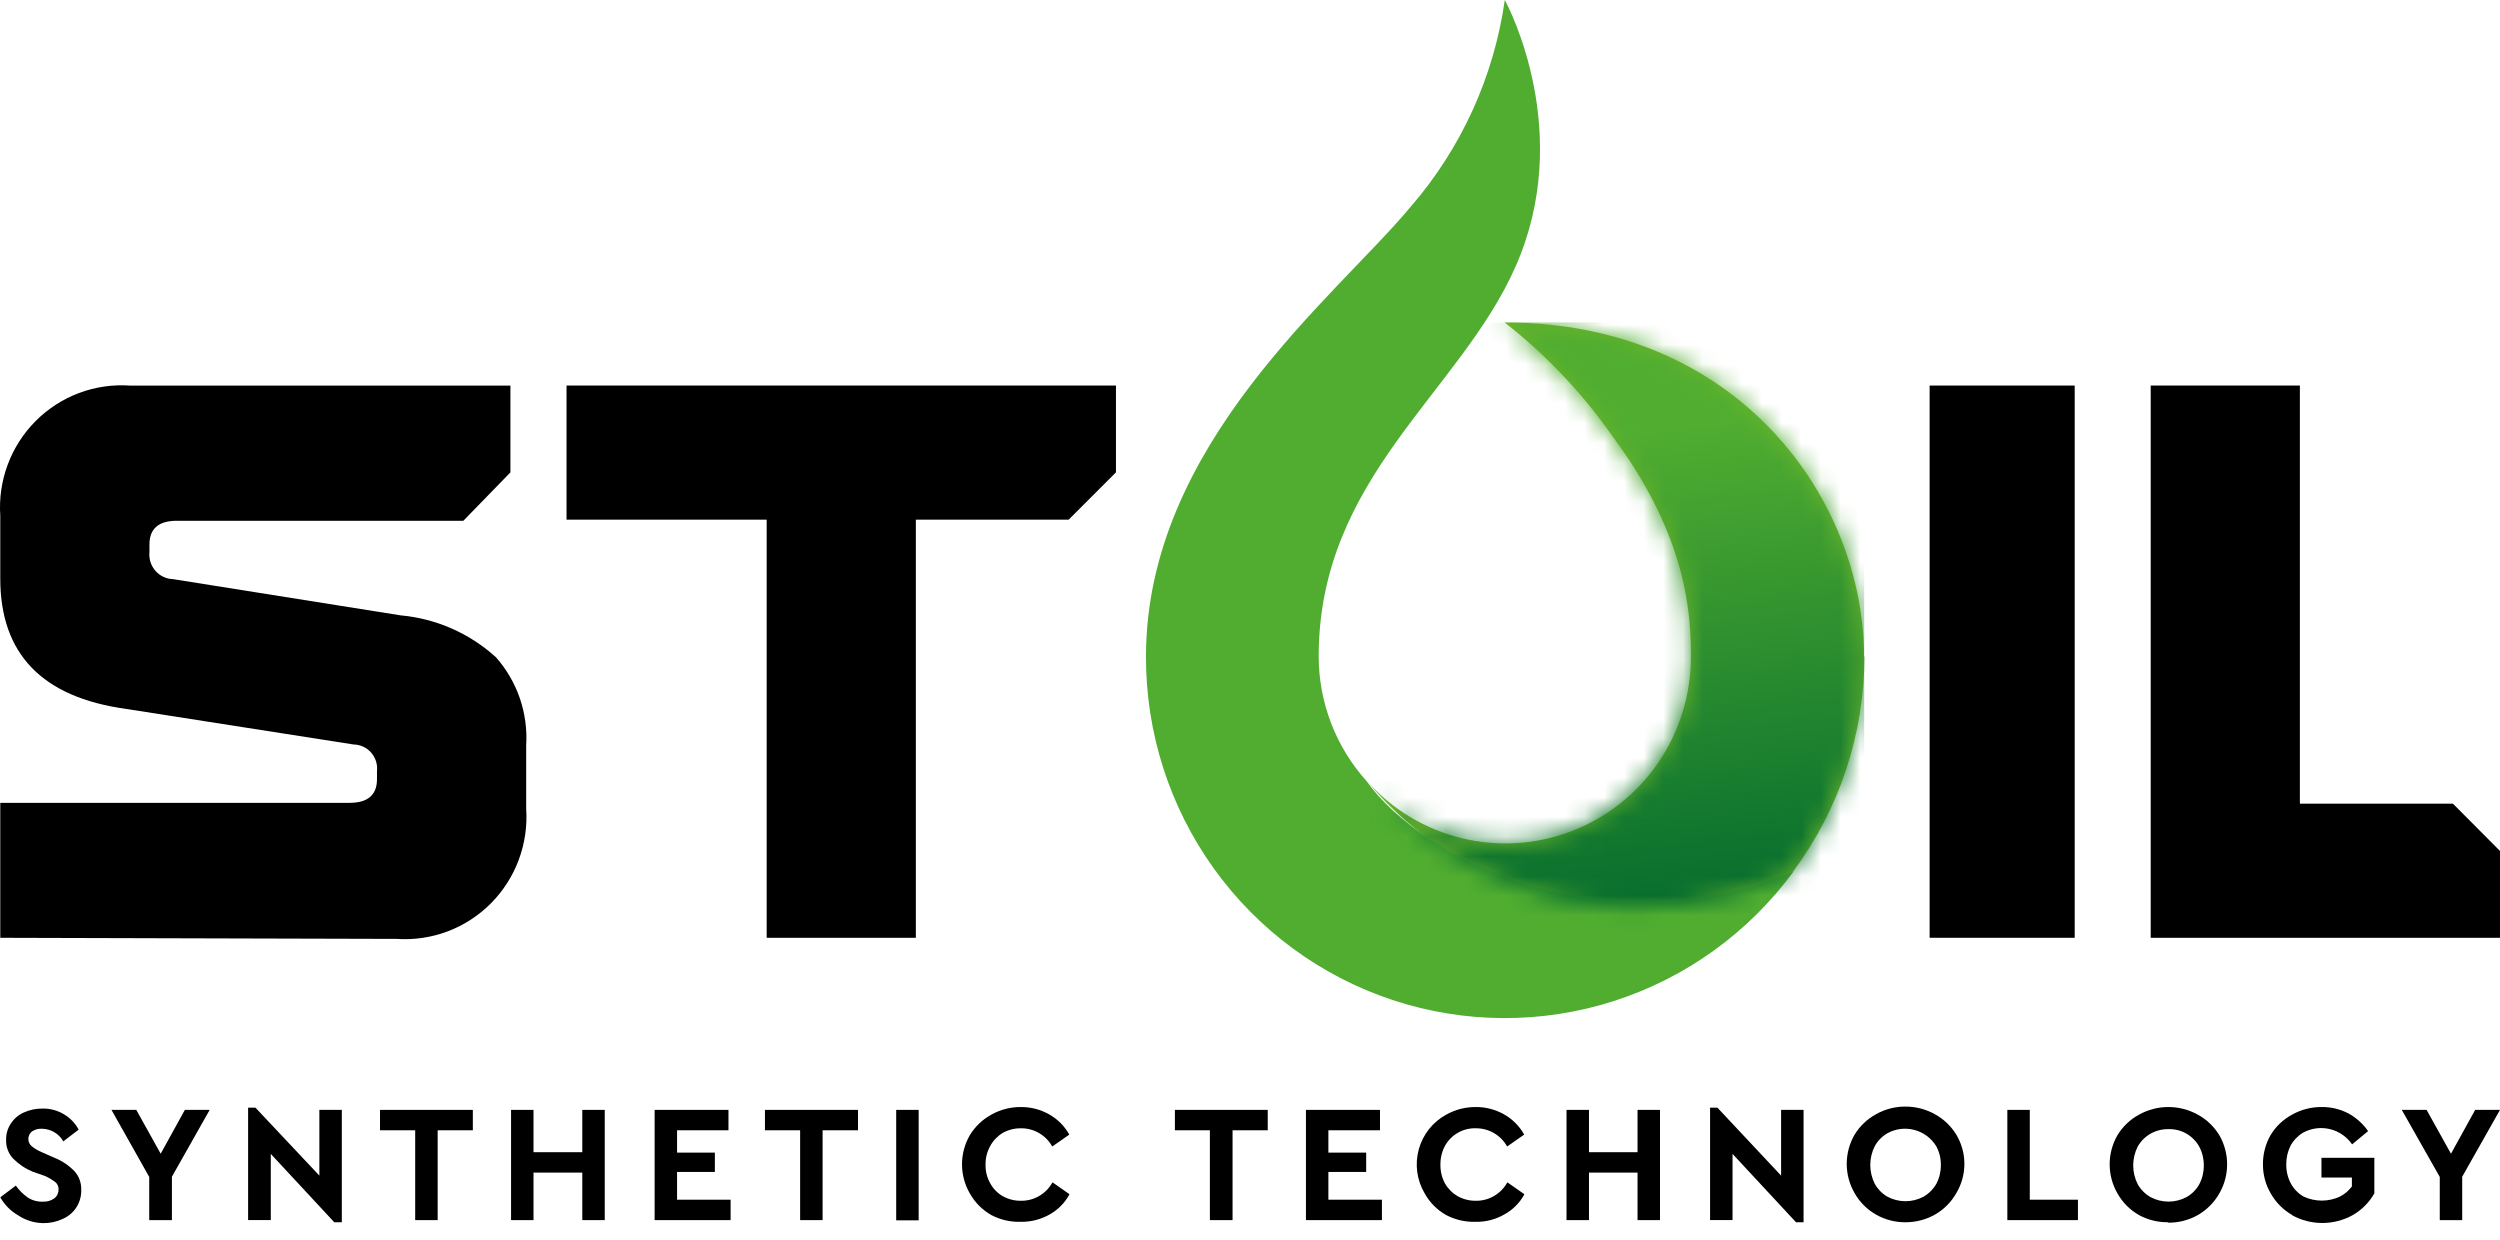 <svg width="127" height="63" viewBox="0 0 127 63" fill="none" xmlns="http://www.w3.org/2000/svg">
<path d="M0.014 47.64V40.784H17.759C18.691 40.784 19.151 40.376 19.151 39.583V39.175C19.17 39.005 19.153 38.834 19.101 38.671C19.05 38.509 18.965 38.359 18.852 38.231C18.74 38.103 18.602 38.001 18.448 37.93C18.293 37.859 18.126 37.821 17.956 37.819L6.397 36.011C2.142 35.423 0.014 33.219 0.014 29.398V26.201C-0.046 25.317 0.083 24.43 0.393 23.601C0.702 22.771 1.185 22.017 1.808 21.391C2.432 20.764 3.182 20.279 4.007 19.968C4.833 19.657 5.715 19.527 6.594 19.587H25.929V23.997L23.538 26.455H8.985C8.064 26.455 7.592 26.852 7.592 27.656V28.053C7.576 28.223 7.594 28.394 7.646 28.557C7.698 28.719 7.783 28.869 7.895 28.997C8.007 29.125 8.144 29.229 8.298 29.302C8.451 29.374 8.618 29.415 8.788 29.42L20.358 31.261C22.157 31.425 23.854 32.172 25.194 33.388C25.732 33.997 26.145 34.707 26.409 35.477C26.672 36.247 26.781 37.062 26.73 37.874V41.082C26.79 41.966 26.66 42.853 26.351 43.682C26.042 44.512 25.559 45.266 24.936 45.892C24.312 46.519 23.562 47.004 22.737 47.315C21.911 47.626 21.029 47.756 20.149 47.696L0.014 47.64Z" fill="black"/>
<path d="M38.947 47.639V26.398H28.78V19.586H56.691V23.995L54.289 26.398H46.525V47.639H38.947Z" fill="black"/>
<path d="M116.834 19.586V40.827H124.609L127 43.23V47.639H109.256V19.586H116.834Z" fill="black"/>
<path d="M0.903 61.727C0.532 61.511 0.226 61.199 0.015 60.824L0.804 60.228C0.967 60.459 1.167 60.66 1.396 60.824C1.626 60.978 1.899 61.055 2.175 61.044C2.382 61.056 2.587 60.998 2.756 60.879C2.826 60.826 2.882 60.758 2.92 60.679C2.958 60.601 2.977 60.514 2.976 60.427C2.98 60.356 2.967 60.285 2.938 60.22C2.91 60.154 2.866 60.097 2.811 60.052C2.643 59.922 2.459 59.814 2.263 59.732L1.66 59.523C1.286 59.368 0.947 59.139 0.662 58.851C0.426 58.597 0.3 58.26 0.311 57.914C0.301 57.616 0.386 57.322 0.552 57.076C0.712 56.828 0.941 56.632 1.21 56.514C1.51 56.378 1.836 56.311 2.164 56.315C2.55 56.308 2.931 56.411 3.261 56.613C3.571 56.798 3.825 57.065 3.996 57.385L3.217 57.98C3.106 57.786 2.946 57.625 2.754 57.513C2.561 57.401 2.343 57.341 2.12 57.34C1.941 57.331 1.764 57.381 1.616 57.484C1.561 57.529 1.516 57.586 1.486 57.651C1.455 57.716 1.44 57.787 1.44 57.858C1.44 57.93 1.455 58.001 1.486 58.066C1.516 58.131 1.561 58.188 1.616 58.233C1.769 58.356 1.939 58.456 2.12 58.531L2.745 58.806C3.138 58.961 3.493 59.197 3.787 59.501C4.018 59.761 4.139 60.101 4.127 60.449C4.136 60.763 4.049 61.073 3.878 61.336C3.708 61.6 3.462 61.806 3.173 61.926C2.861 62.071 2.519 62.143 2.175 62.135C1.721 62.124 1.28 61.983 0.903 61.727Z" fill="black"/>
<path d="M8.733 59.777V61.982H7.581V59.788L5.662 56.382H6.923L8.163 58.609L9.391 56.382H10.652L8.733 59.777Z" fill="black"/>
<path d="M17.364 56.381V62.09H16.98L13.756 58.618V61.98H12.604V56.27H12.977L16.224 59.721V56.381H17.364Z" fill="black"/>
<path d="M21.092 57.418H19.305V56.382H24.02V57.418H22.233V61.982H21.092V57.418Z" fill="black"/>
<path d="M25.962 56.382H27.102V58.532H29.581V56.382H30.721V61.982H29.581V59.568H27.102V61.982H25.962V56.382Z" fill="black"/>
<path d="M33.255 56.382H37.006V57.418H34.395V58.553H36.315V59.535H34.395V60.945H37.115V61.982H33.255V56.382Z" fill="black"/>
<path d="M40.647 57.418H38.859V56.382H43.586V57.418H41.788V61.982H40.647V57.418Z" fill="black"/>
<path d="M46.668 56.382H45.527V61.993H46.668V56.382Z" fill="black"/>
<path d="M50.362 61.727C49.903 61.467 49.524 61.085 49.266 60.624C49.007 60.176 48.87 59.666 48.87 59.147C48.87 58.629 49.007 58.119 49.266 57.67C49.533 57.23 49.911 56.869 50.362 56.623C50.821 56.365 51.339 56.233 51.865 56.237C52.368 56.234 52.863 56.364 53.301 56.612C53.728 56.853 54.081 57.208 54.321 57.637L53.455 58.243C53.298 57.961 53.069 57.727 52.791 57.564C52.513 57.401 52.197 57.316 51.876 57.317C51.55 57.312 51.229 57.391 50.944 57.549C50.677 57.709 50.457 57.937 50.307 58.21C50.142 58.502 50.059 58.834 50.066 59.169C50.058 59.502 50.142 59.83 50.307 60.117C50.455 60.39 50.675 60.615 50.944 60.768C51.229 60.925 51.55 61.005 51.876 60.999C52.2 61.002 52.519 60.916 52.799 60.751C53.079 60.586 53.31 60.348 53.466 60.062L54.332 60.668C54.099 61.099 53.749 61.455 53.323 61.694C52.879 61.947 52.376 62.076 51.865 62.068C51.343 62.087 50.825 61.969 50.362 61.727Z" fill="black"/>
<path d="M61.462 57.418H59.685V56.382H64.401V57.418H62.614V61.982H61.462V57.418Z" fill="black"/>
<path d="M66.342 56.382H70.103V57.418H67.482V58.553H69.402V59.535H67.482V60.945H70.202V61.982H66.342V56.382Z" fill="black"/>
<path d="M73.47 61.727C73.009 61.47 72.629 61.088 72.373 60.624C72.176 60.291 72.048 59.922 71.996 59.537C71.945 59.153 71.971 58.763 72.073 58.389C72.176 58.015 72.352 57.666 72.592 57.363C72.832 57.059 73.131 56.808 73.47 56.623C73.929 56.365 74.447 56.233 74.973 56.237C75.476 56.234 75.971 56.364 76.409 56.612C76.836 56.853 77.189 57.208 77.429 57.637L76.563 58.243C76.406 57.961 76.177 57.727 75.899 57.564C75.621 57.401 75.305 57.316 74.984 57.317C74.664 57.305 74.347 57.382 74.069 57.54C73.79 57.697 73.56 57.929 73.404 58.21C73.248 58.505 73.168 58.835 73.174 59.169C73.168 59.5 73.248 59.827 73.404 60.117C73.558 60.388 73.782 60.612 74.051 60.768C74.337 60.925 74.658 61.005 74.984 60.999C75.308 61.002 75.627 60.916 75.907 60.751C76.187 60.586 76.417 60.348 76.574 60.062L77.44 60.668C77.206 61.102 76.852 61.458 76.42 61.694C75.98 61.948 75.48 62.078 74.973 62.068C74.451 62.087 73.933 61.969 73.47 61.727Z" fill="black"/>
<path d="M79.579 56.382H80.72V58.532H83.187V56.382H84.328V61.982H83.187V59.568H80.72V61.982H79.579V56.382Z" fill="black"/>
<path d="M91.621 56.381V62.09H91.237L88.013 58.618V61.98H86.872V56.27H87.245L90.48 59.721V56.381H91.621Z" fill="black"/>
<path d="M96.797 62.091C96.275 62.095 95.761 61.962 95.306 61.705C94.847 61.445 94.468 61.064 94.209 60.602C93.95 60.154 93.814 59.644 93.814 59.126C93.814 58.607 93.95 58.097 94.209 57.648C94.475 57.208 94.854 56.846 95.306 56.601C95.761 56.344 96.275 56.211 96.797 56.215C97.319 56.214 97.832 56.346 98.289 56.601C98.74 56.846 99.119 57.208 99.385 57.648C99.651 58.095 99.791 58.605 99.791 59.126C99.791 59.646 99.651 60.156 99.385 60.602C99.127 61.064 98.748 61.445 98.289 61.705C97.832 61.96 97.319 62.092 96.797 62.091ZM97.718 60.79C97.988 60.635 98.211 60.41 98.365 60.14C98.521 59.844 98.6 59.515 98.596 59.181C98.6 58.85 98.521 58.524 98.365 58.233C98.115 57.822 97.716 57.524 97.252 57.401C96.789 57.277 96.296 57.339 95.876 57.571C95.609 57.727 95.39 57.951 95.24 58.222C95.089 58.519 95.01 58.847 95.01 59.181C95.01 59.514 95.089 59.843 95.24 60.14C95.39 60.41 95.609 60.635 95.876 60.79C96.159 60.942 96.476 61.022 96.797 61.022C97.118 61.022 97.435 60.942 97.718 60.79Z" fill="black"/>
<path d="M101.973 56.382H103.113V60.945H105.559V61.982H101.973V56.382Z" fill="black"/>
<path d="M110.111 62.09C109.605 62.093 109.108 61.968 108.663 61.727C108.204 61.467 107.825 61.085 107.566 60.624C107.307 60.175 107.171 59.666 107.171 59.147C107.171 58.628 107.307 58.119 107.566 57.67C107.833 57.229 108.211 56.868 108.663 56.623C109.12 56.37 109.633 56.237 110.155 56.237C110.676 56.237 111.189 56.37 111.646 56.623C112.097 56.869 112.475 57.23 112.743 57.67C113.002 58.119 113.138 58.628 113.138 59.147C113.138 59.666 113.002 60.175 112.743 60.624C112.483 61.084 112.104 61.465 111.646 61.727C111.19 61.983 110.677 62.116 110.155 62.112M111.076 60.812C111.348 60.66 111.572 60.434 111.723 60.161C111.878 59.866 111.957 59.536 111.953 59.202C111.957 58.872 111.878 58.546 111.723 58.254C111.57 57.976 111.344 57.746 111.069 57.588C110.794 57.431 110.482 57.352 110.166 57.361C109.843 57.354 109.525 57.434 109.244 57.593C108.975 57.748 108.751 57.972 108.597 58.243C108.446 58.54 108.367 58.869 108.367 59.202C108.367 59.536 108.446 59.864 108.597 60.161C108.751 60.432 108.975 60.657 109.244 60.812C109.526 60.963 109.841 61.042 110.16 61.042C110.48 61.042 110.794 60.963 111.076 60.812Z" fill="black"/>
<path d="M116.45 61.727C115.991 61.467 115.612 61.086 115.353 60.624C115.09 60.177 114.954 59.667 114.958 59.147C114.954 58.63 115.086 58.12 115.342 57.67C115.606 57.228 115.985 56.866 116.439 56.623C116.901 56.364 117.423 56.231 117.952 56.237C118.417 56.233 118.877 56.343 119.29 56.557C119.692 56.775 120.037 57.085 120.299 57.461L119.487 58.133C119.218 57.744 118.815 57.468 118.356 57.358C117.897 57.248 117.413 57.312 116.998 57.538C116.731 57.698 116.512 57.926 116.362 58.199C116.214 58.493 116.138 58.818 116.143 59.147C116.137 59.485 116.216 59.819 116.373 60.117C116.524 60.4 116.752 60.633 117.031 60.79C117.318 60.922 117.63 60.991 117.947 60.991C118.263 60.991 118.575 60.922 118.862 60.79C119.104 60.667 119.314 60.49 119.476 60.272V59.82H117.93V58.817H120.617V60.624C120.355 61.083 119.977 61.463 119.52 61.727C119.047 61.99 118.515 62.128 117.974 62.128C117.433 62.128 116.901 61.99 116.428 61.727" fill="black"/>
<path d="M125.08 59.777V61.982H123.94V59.788L122.01 56.382H123.271L124.51 58.609L125.739 56.382H127L125.08 59.777Z" fill="black"/>
<path d="M105.395 19.586H98.025V47.639H105.395V19.586Z" fill="black"/>
<path fill-rule="evenodd" clip-rule="evenodd" d="M94.714 33.354C94.707 37.288 93.438 41.115 91.095 44.266C87.496 46.045 83.408 46.561 79.483 45.729C75.559 44.898 72.025 42.768 69.446 39.681C70.718 41.114 72.394 42.125 74.251 42.578C76.108 43.032 78.058 42.907 79.843 42.221C81.628 41.534 83.162 40.319 84.244 38.735C85.325 37.151 85.901 35.274 85.897 33.354C85.897 31.314 85.765 27.335 81.916 22.166C80.385 19.972 78.537 18.022 76.432 16.379C88.375 16.379 94.692 25.428 94.692 33.354" fill="#6BB42B"/>
<path d="M91.117 44.267C88.837 47.377 85.638 49.682 81.977 50.855C78.316 52.028 74.38 52.007 70.731 50.797C67.082 49.587 63.907 47.248 61.659 44.116C59.411 40.983 58.206 37.217 58.216 33.355C58.216 22.552 67.9 15.035 71.65 10.516C74.226 7.55 75.891 3.897 76.443 0C76.684 0.43 79.963 6.79 77.002 13.514C74.184 19.951 66.989 24.25 66.989 33.355C66.995 35.694 67.862 37.948 69.424 39.682C72.188 43.617 81.586 48.379 91.073 44.267" fill="#50AD30"/>
<mask id="mask0_1836_1652" style="mask-type:luminance" maskUnits="userSpaceOnUse" x="69" y="16" width="26" height="31">
<path d="M94.702 33.365C94.695 37.295 93.426 41.119 91.083 44.266C87.484 46.045 83.396 46.561 79.471 45.729C75.547 44.898 72.013 42.768 69.435 39.681C70.315 40.675 71.394 41.472 72.602 42.019C73.809 42.566 75.118 42.851 76.442 42.855C78.942 42.832 81.334 41.824 83.102 40.047C84.87 38.27 85.873 35.867 85.896 33.354C85.896 31.326 85.775 27.346 81.915 22.166C80.383 19.974 78.535 18.023 76.431 16.379C88.363 16.379 94.68 25.439 94.68 33.365" fill="white"/>
</mask>
<g mask="url(#mask0_1836_1652)">
<path d="M94.702 16.379H69.435V50.218H94.702V16.379Z" fill="url(#paint0_linear_1836_1652)"/>
</g>
<defs>
<linearGradient id="paint0_linear_1836_1652" x1="83.856" y1="49.05" x2="80.544" y2="20.218" gradientUnits="userSpaceOnUse">
<stop stop-color="#00682E"/>
<stop offset="0.03" stop-color="#00682E"/>
<stop offset="0.93" stop-color="#50AD30"/>
<stop offset="1" stop-color="#50AD30"/>
</linearGradient>
</defs>
</svg>
